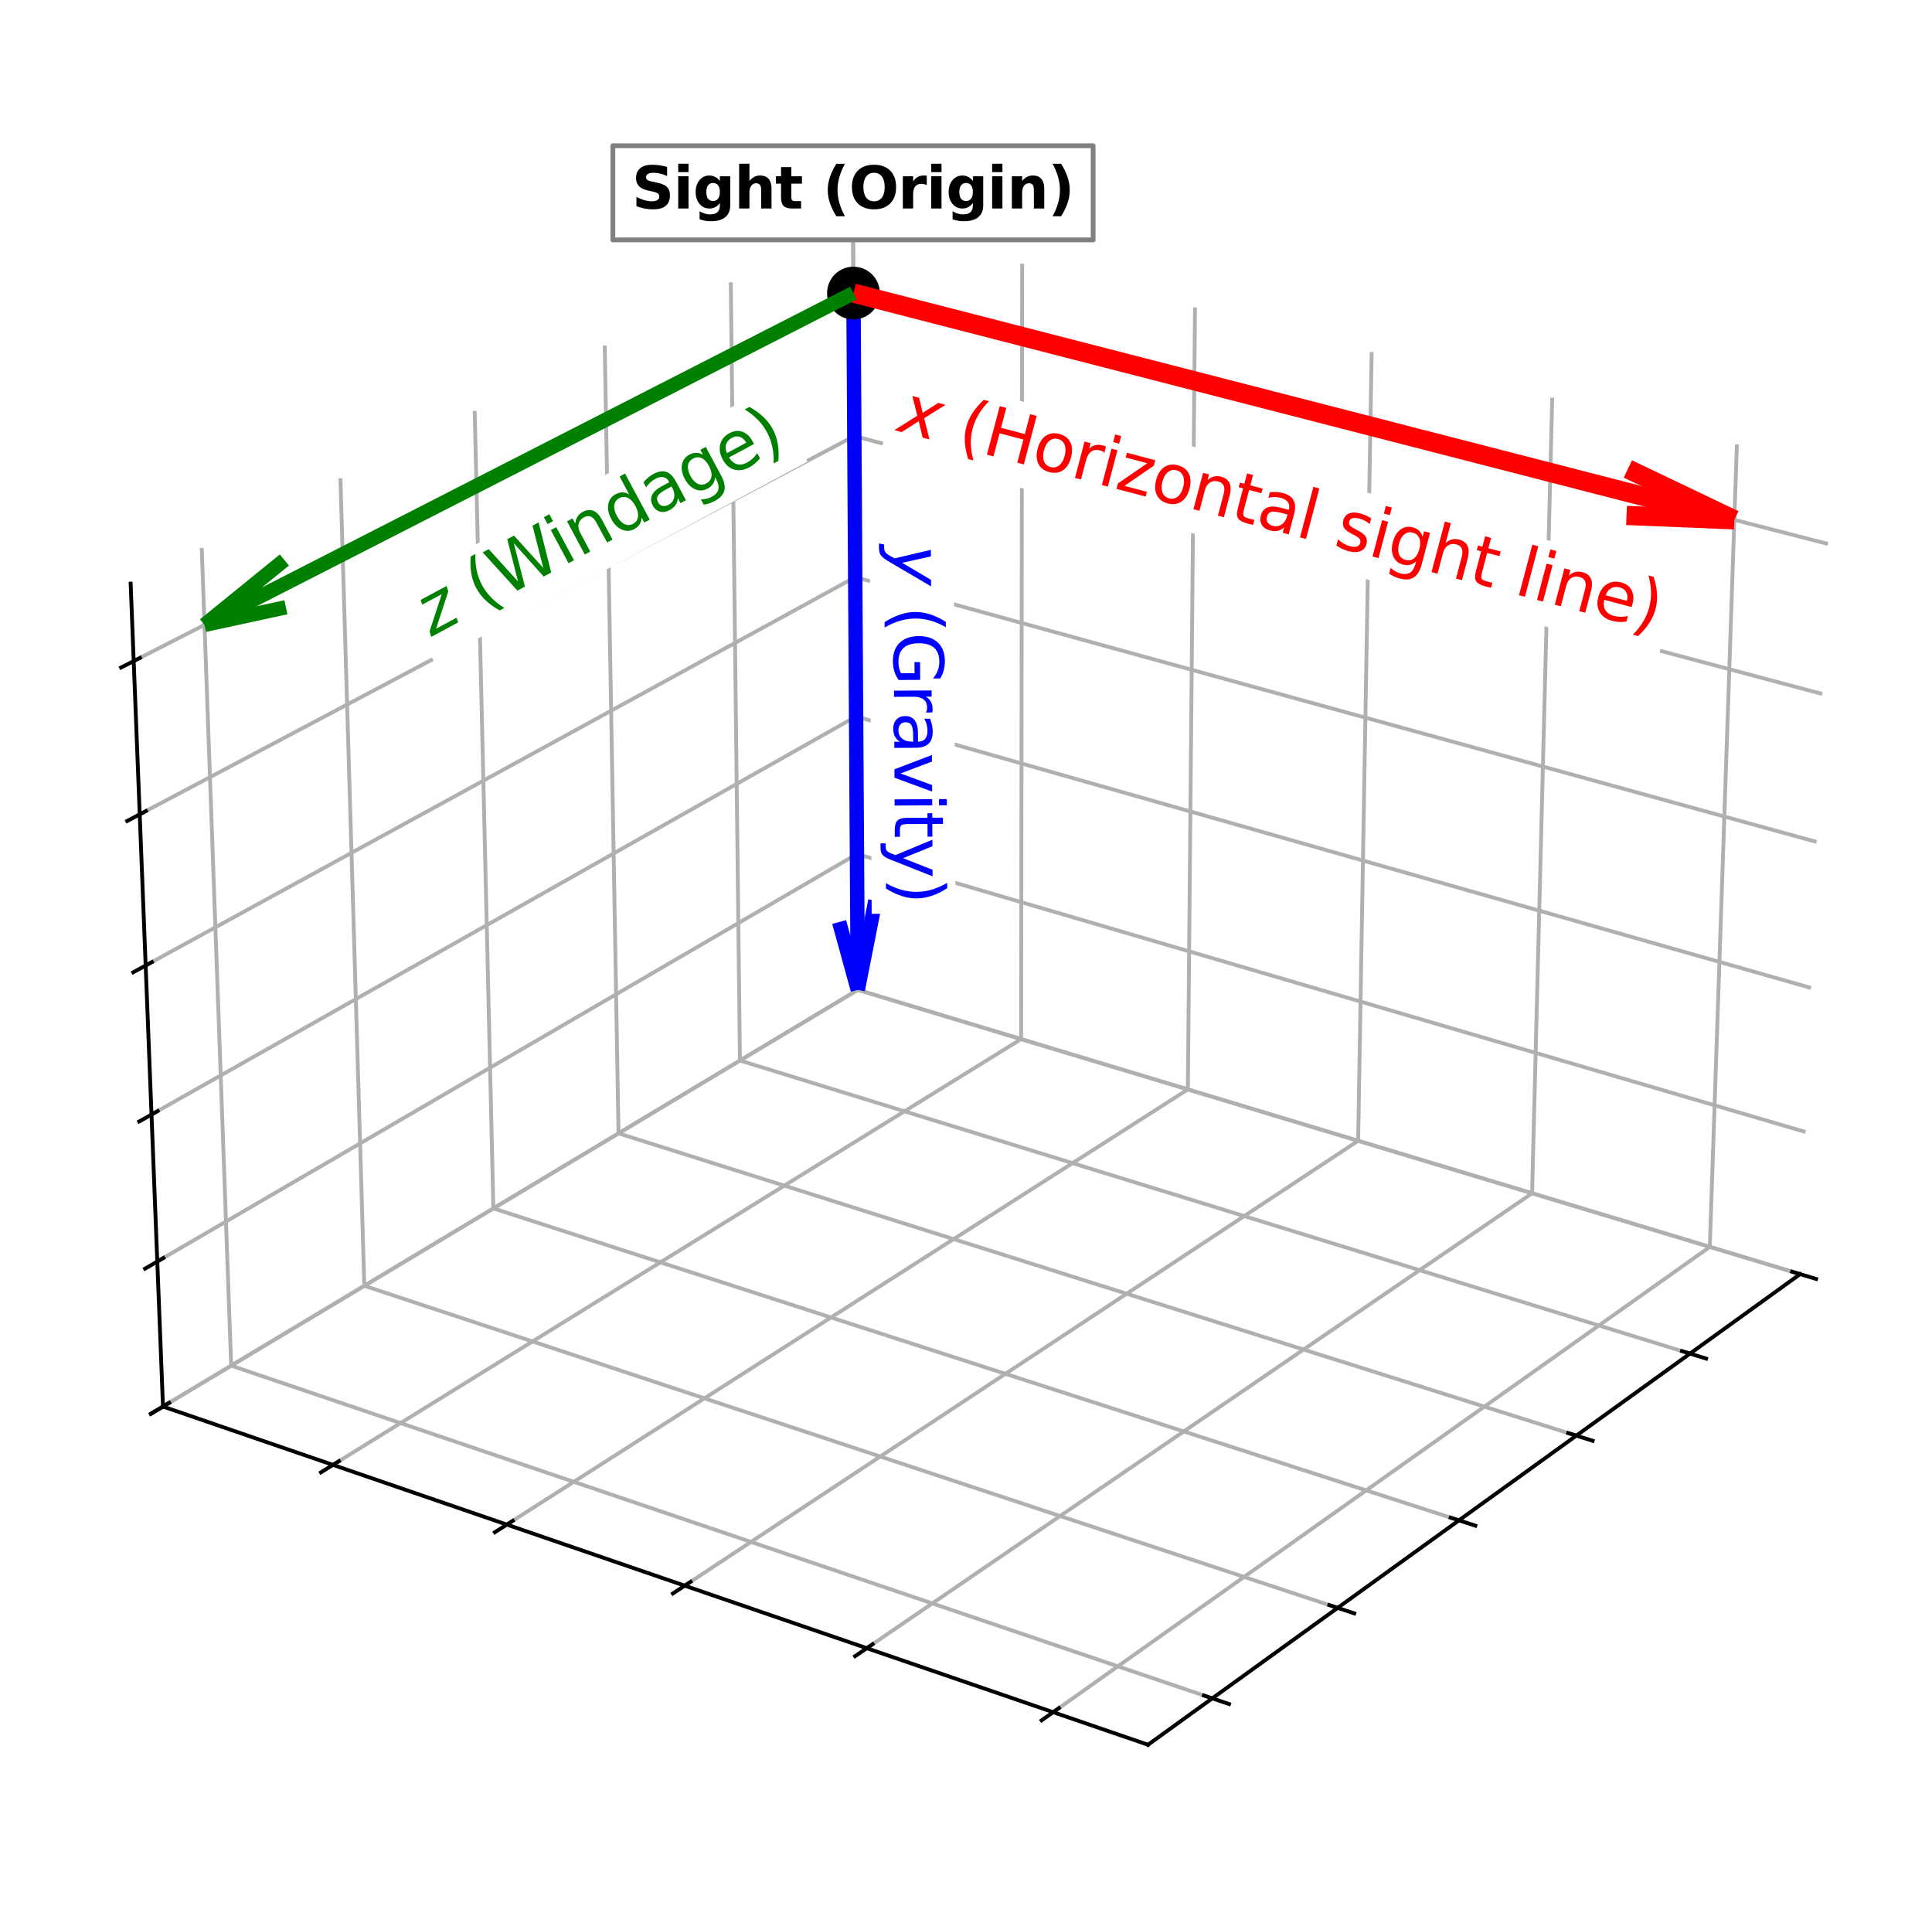 <?xml version="1.0" encoding="utf-8" standalone="no"?>
<!DOCTYPE svg PUBLIC "-//W3C//DTD SVG 1.1//EN"
  "http://www.w3.org/Graphics/SVG/1.1/DTD/svg11.dtd">
<svg xmlns:xlink="http://www.w3.org/1999/xlink" width="402.917pt" height="402.48pt" viewBox="0 0 402.917 402.48" xmlns="http://www.w3.org/2000/svg" version="1.1">
 <defs>
  <style type="text/css">*{stroke-linejoin: round; stroke-linecap: butt}</style>
 </defs>
 <g id="figure_1">
  <g id="patch_1">
   <path d="M 0 402.48 
L 402.917 402.48 
L 402.917 -0 
L 0 -0 
z
" style="fill: #ffffff"/>
  </g>
  <g id="patch_2">
   <path d="M 7.637 395.28 
L 395.717 395.28 
L 395.717 7.2 
L 7.637 7.2 
z
" style="fill: #ffffff"/>
  </g>
  <g id="pane3d_1">
   <g id="patch_3">
    <path d="M 178.892 206.398 
L 375.413 265.673 
L 381.807 97.609 
L 177.891 46.063 
" style="fill: none; opacity: 0"/>
   </g>
  </g>
  <g id="pane3d_2">
   <g id="patch_4">
    <path d="M 178.892 206.398 
L 33.99 293.283 
L 27.248 121.694 
L 177.891 46.063 
" style="fill: none; opacity: 0"/>
   </g>
  </g>
  <g id="pane3d_3">
   <g id="patch_5">
    <path d="M 178.892 206.398 
L 33.99 293.283 
L 239.413 363.807 
L 375.413 265.673 
" style="fill: none; opacity: 0"/>
   </g>
  </g>
  <g id="grid3d_1">
   <g id="Line3DCollection_1">
    <path d="M 375.413 265.673 
L 178.892 206.398 
L 177.891 46.063 
" style="fill: none; stroke: #b0b0b0; stroke-width: 0.8"/>
    <path d="M 352.446 282.246 
L 154.314 221.135 
L 152.406 58.858 
" style="fill: none; stroke: #b0b0b0; stroke-width: 0.8"/>
    <path d="M 328.74 299.351 
L 128.992 236.319 
L 126.12 72.055 
" style="fill: none; stroke: #b0b0b0; stroke-width: 0.8"/>
    <path d="M 304.26 317.015 
L 102.891 251.969 
L 98.997 85.672 
" style="fill: none; stroke: #b0b0b0; stroke-width: 0.8"/>
    <path d="M 278.968 335.266 
L 75.976 268.108 
L 70.995 99.731 
" style="fill: none; stroke: #b0b0b0; stroke-width: 0.8"/>
    <path d="M 252.821 354.133 
L 48.207 284.758 
L 42.071 114.252 
" style="fill: none; stroke: #b0b0b0; stroke-width: 0.8"/>
   </g>
  </g>
  <g id="grid3d_2">
   <g id="Line3DCollection_2">
    <path d="M 177.891 46.063 
L 178.892 206.398 
L 33.99 293.283 
" style="fill: none; stroke: #b0b0b0; stroke-width: 0.8"/>
    <path d="M 213.17 54.981 
L 212.953 216.671 
L 69.438 305.452 
" style="fill: none; stroke: #b0b0b0; stroke-width: 0.8"/>
    <path d="M 249.218 64.093 
L 247.728 227.16 
L 105.697 317.9 
" style="fill: none; stroke: #b0b0b0; stroke-width: 0.8"/>
    <path d="M 286.058 73.406 
L 283.242 237.872 
L 142.796 330.637 
" style="fill: none; stroke: #b0b0b0; stroke-width: 0.8"/>
    <path d="M 323.718 82.925 
L 319.517 248.814 
L 180.764 343.672 
" style="fill: none; stroke: #b0b0b0; stroke-width: 0.8"/>
    <path d="M 362.226 92.66 
L 356.579 259.993 
L 219.632 357.016 
" style="fill: none; stroke: #b0b0b0; stroke-width: 0.8"/>
   </g>
  </g>
  <g id="grid3d_3">
   <g id="Line3DCollection_3">
    <path d="M 33.99 293.283 
L 178.892 206.398 
L 375.413 265.673 
" style="fill: none; stroke: #b0b0b0; stroke-width: 0.8"/>
    <path d="M 32.802 263.049 
L 178.716 178.074 
L 376.541 236.036 
" style="fill: none; stroke: #b0b0b0; stroke-width: 0.8"/>
    <path d="M 31.598 232.397 
L 178.536 149.39 
L 377.683 206 
" style="fill: none; stroke: #b0b0b0; stroke-width: 0.8"/>
    <path d="M 30.377 201.319 
L 178.355 120.34 
L 378.842 175.556 
" style="fill: none; stroke: #b0b0b0; stroke-width: 0.8"/>
    <path d="M 29.139 169.804 
L 178.171 90.916 
L 380.016 144.697 
" style="fill: none; stroke: #b0b0b0; stroke-width: 0.8"/>
    <path d="M 27.883 137.844 
L 177.985 61.111 
L 381.206 113.413 
" style="fill: none; stroke: #b0b0b0; stroke-width: 0.8"/>
   </g>
  </g>
  <g id="axis3d_1">
   <g id="line2d_1">
    <path d="M 375.413 265.673 
L 239.413 363.807 
" style="fill: none; stroke: #000000; stroke-width: 0.8; stroke-linecap: square"/>
   </g>
   <g id="xtick_1">
    <g id="line2d_2">
     <path d="M 373.748 265.171 
L 378.749 266.68 
" style="fill: none; stroke: #000000; stroke-width: 0.8; stroke-linecap: square"/>
    </g>
   </g>
   <g id="xtick_2">
    <g id="line2d_3">
     <path d="M 350.765 281.728 
L 355.812 283.284 
" style="fill: none; stroke: #000000; stroke-width: 0.8; stroke-linecap: square"/>
    </g>
   </g>
   <g id="xtick_3">
    <g id="line2d_4">
     <path d="M 327.044 298.816 
L 332.137 300.423 
" style="fill: none; stroke: #000000; stroke-width: 0.8; stroke-linecap: square"/>
    </g>
   </g>
   <g id="xtick_4">
    <g id="line2d_5">
     <path d="M 302.549 316.462 
L 307.688 318.123 
" style="fill: none; stroke: #000000; stroke-width: 0.8; stroke-linecap: square"/>
    </g>
   </g>
   <g id="xtick_5">
    <g id="line2d_6">
     <path d="M 277.241 334.694 
L 282.427 336.41 
" style="fill: none; stroke: #000000; stroke-width: 0.8; stroke-linecap: square"/>
    </g>
   </g>
   <g id="xtick_6">
    <g id="line2d_7">
     <path d="M 251.078 353.542 
L 256.311 355.316 
" style="fill: none; stroke: #000000; stroke-width: 0.8; stroke-linecap: square"/>
    </g>
   </g>
  </g>
  <g id="axis3d_2">
   <g id="line2d_8">
    <path d="M 33.99 293.283 
L 239.413 363.807 
" style="fill: none; stroke: #000000; stroke-width: 0.8; stroke-linecap: square"/>
   </g>
   <g id="xtick_7">
    <g id="line2d_9">
     <path d="M 35.25 292.527 
L 31.465 294.797 
" style="fill: none; stroke: #000000; stroke-width: 0.8; stroke-linecap: square"/>
    </g>
   </g>
   <g id="xtick_8">
    <g id="line2d_10">
     <path d="M 70.687 304.679 
L 66.934 307.001 
" style="fill: none; stroke: #000000; stroke-width: 0.8; stroke-linecap: square"/>
    </g>
   </g>
   <g id="xtick_9">
    <g id="line2d_11">
     <path d="M 106.935 317.11 
L 103.217 319.485 
" style="fill: none; stroke: #000000; stroke-width: 0.8; stroke-linecap: square"/>
    </g>
   </g>
   <g id="xtick_10">
    <g id="line2d_12">
     <path d="M 144.021 329.828 
L 140.341 332.259 
" style="fill: none; stroke: #000000; stroke-width: 0.8; stroke-linecap: square"/>
    </g>
   </g>
   <g id="xtick_11">
    <g id="line2d_13">
     <path d="M 181.975 342.844 
L 178.336 345.332 
" style="fill: none; stroke: #000000; stroke-width: 0.8; stroke-linecap: square"/>
    </g>
   </g>
   <g id="xtick_12">
    <g id="line2d_14">
     <path d="M 220.829 356.168 
L 217.233 358.715 
" style="fill: none; stroke: #000000; stroke-width: 0.8; stroke-linecap: square"/>
    </g>
   </g>
  </g>
  <g id="axis3d_3">
   <g id="line2d_15">
    <path d="M 33.99 293.283 
L 27.248 121.694 
" style="fill: none; stroke: #000000; stroke-width: 0.8; stroke-linecap: square"/>
   </g>
   <g id="xtick_13">
    <g id="line2d_16">
     <path d="M 35.25 292.527 
L 31.465 294.797 
" style="fill: none; stroke: #000000; stroke-width: 0.8; stroke-linecap: square"/>
    </g>
   </g>
   <g id="xtick_14">
    <g id="line2d_17">
     <path d="M 34.072 262.31 
L 30.258 264.531 
" style="fill: none; stroke: #000000; stroke-width: 0.8; stroke-linecap: square"/>
    </g>
   </g>
   <g id="xtick_15">
    <g id="line2d_18">
     <path d="M 32.877 231.675 
L 29.034 233.846 
" style="fill: none; stroke: #000000; stroke-width: 0.8; stroke-linecap: square"/>
    </g>
   </g>
   <g id="xtick_16">
    <g id="line2d_19">
     <path d="M 31.666 200.613 
L 27.793 202.732 
" style="fill: none; stroke: #000000; stroke-width: 0.8; stroke-linecap: square"/>
    </g>
   </g>
   <g id="xtick_17">
    <g id="line2d_20">
     <path d="M 30.438 169.116 
L 26.535 171.182 
" style="fill: none; stroke: #000000; stroke-width: 0.8; stroke-linecap: square"/>
    </g>
   </g>
   <g id="xtick_18">
    <g id="line2d_21">
     <path d="M 29.192 137.175 
L 25.259 139.185 
" style="fill: none; stroke: #000000; stroke-width: 0.8; stroke-linecap: square"/>
    </g>
   </g>
  </g>
  <g id="axes_1">
   <g id="Line3DCollection_4">
    <path d="M 178.892 206.398 
L 177.985 61.111 
" clip-path="url(#p49f89ab178)" style="fill: none; stroke: #0000ff; stroke-width: 3"/>
    <path d="M 178.892 206.398 
L 175.007 192.257 
" clip-path="url(#p49f89ab178)" style="fill: none; stroke: #0000ff; stroke-width: 3"/>
    <path d="M 178.892 206.398 
L 182.556 187.805 
" clip-path="url(#p49f89ab178)" style="fill: none; stroke: #0000ff; stroke-width: 3"/>
   </g>
   <g id="text_1">
    <g id="patch_6">
     <path d="M 183.722 94.029 
L 345.879 136.87 
L 350.349 119.95 
L 188.192 77.11 
z
" style="fill: #ffffff"/>
    </g>
    <!-- $x$ (Horizontal sight line) -->
    <g style="fill: #ff0000" transform="translate(186.869 89.793) rotate(14.799) scale(0.14 -0.14)">
     <defs>
      <path id="DejaVuSans-Oblique-78" d="M 3841 3500 
L 2234 1784 
L 3219 0 
L 2559 0 
L 1819 1388 
L 531 0 
L -166 0 
L 1556 1844 
L 641 3500 
L 1300 3500 
L 1972 2234 
L 3144 3500 
L 3841 3500 
z
" transform="scale(0.016)"/>
      <path id="DejaVuSans-20" transform="scale(0.016)"/>
      <path id="DejaVuSans-28" d="M 1984 4856 
Q 1566 4138 1362 3434 
Q 1159 2731 1159 2009 
Q 1159 1288 1364 580 
Q 1569 -128 1984 -844 
L 1484 -844 
Q 1016 -109 783 600 
Q 550 1309 550 2009 
Q 550 2706 781 3412 
Q 1013 4119 1484 4856 
L 1984 4856 
z
" transform="scale(0.016)"/>
      <path id="DejaVuSans-48" d="M 628 4666 
L 1259 4666 
L 1259 2753 
L 3553 2753 
L 3553 4666 
L 4184 4666 
L 4184 0 
L 3553 0 
L 3553 2222 
L 1259 2222 
L 1259 0 
L 628 0 
L 628 4666 
z
" transform="scale(0.016)"/>
      <path id="DejaVuSans-6f" d="M 1959 3097 
Q 1497 3097 1228 2736 
Q 959 2375 959 1747 
Q 959 1119 1226 758 
Q 1494 397 1959 397 
Q 2419 397 2687 759 
Q 2956 1122 2956 1747 
Q 2956 2369 2687 2733 
Q 2419 3097 1959 3097 
z
M 1959 3584 
Q 2709 3584 3137 3096 
Q 3566 2609 3566 1747 
Q 3566 888 3137 398 
Q 2709 -91 1959 -91 
Q 1206 -91 779 398 
Q 353 888 353 1747 
Q 353 2609 779 3096 
Q 1206 3584 1959 3584 
z
" transform="scale(0.016)"/>
      <path id="DejaVuSans-72" d="M 2631 2963 
Q 2534 3019 2420 3045 
Q 2306 3072 2169 3072 
Q 1681 3072 1420 2755 
Q 1159 2438 1159 1844 
L 1159 0 
L 581 0 
L 581 3500 
L 1159 3500 
L 1159 2956 
Q 1341 3275 1631 3429 
Q 1922 3584 2338 3584 
Q 2397 3584 2469 3576 
Q 2541 3569 2628 3553 
L 2631 2963 
z
" transform="scale(0.016)"/>
      <path id="DejaVuSans-69" d="M 603 3500 
L 1178 3500 
L 1178 0 
L 603 0 
L 603 3500 
z
M 603 4863 
L 1178 4863 
L 1178 4134 
L 603 4134 
L 603 4863 
z
" transform="scale(0.016)"/>
      <path id="DejaVuSans-7a" d="M 353 3500 
L 3084 3500 
L 3084 2975 
L 922 459 
L 3084 459 
L 3084 0 
L 275 0 
L 275 525 
L 2438 3041 
L 353 3041 
L 353 3500 
z
" transform="scale(0.016)"/>
      <path id="DejaVuSans-6e" d="M 3513 2113 
L 3513 0 
L 2938 0 
L 2938 2094 
Q 2938 2591 2744 2837 
Q 2550 3084 2163 3084 
Q 1697 3084 1428 2787 
Q 1159 2491 1159 1978 
L 1159 0 
L 581 0 
L 581 3500 
L 1159 3500 
L 1159 2956 
Q 1366 3272 1645 3428 
Q 1925 3584 2291 3584 
Q 2894 3584 3203 3211 
Q 3513 2838 3513 2113 
z
" transform="scale(0.016)"/>
      <path id="DejaVuSans-74" d="M 1172 4494 
L 1172 3500 
L 2356 3500 
L 2356 3053 
L 1172 3053 
L 1172 1153 
Q 1172 725 1289 603 
Q 1406 481 1766 481 
L 2356 481 
L 2356 0 
L 1766 0 
Q 1100 0 847 248 
Q 594 497 594 1153 
L 594 3053 
L 172 3053 
L 172 3500 
L 594 3500 
L 594 4494 
L 1172 4494 
z
" transform="scale(0.016)"/>
      <path id="DejaVuSans-61" d="M 2194 1759 
Q 1497 1759 1228 1600 
Q 959 1441 959 1056 
Q 959 750 1161 570 
Q 1363 391 1709 391 
Q 2188 391 2477 730 
Q 2766 1069 2766 1631 
L 2766 1759 
L 2194 1759 
z
M 3341 1997 
L 3341 0 
L 2766 0 
L 2766 531 
Q 2569 213 2275 61 
Q 1981 -91 1556 -91 
Q 1019 -91 701 211 
Q 384 513 384 1019 
Q 384 1609 779 1909 
Q 1175 2209 1959 2209 
L 2766 2209 
L 2766 2266 
Q 2766 2663 2505 2880 
Q 2244 3097 1772 3097 
Q 1472 3097 1187 3025 
Q 903 2953 641 2809 
L 641 3341 
Q 956 3463 1253 3523 
Q 1550 3584 1831 3584 
Q 2591 3584 2966 3190 
Q 3341 2797 3341 1997 
z
" transform="scale(0.016)"/>
      <path id="DejaVuSans-6c" d="M 603 4863 
L 1178 4863 
L 1178 0 
L 603 0 
L 603 4863 
z
" transform="scale(0.016)"/>
      <path id="DejaVuSans-73" d="M 2834 3397 
L 2834 2853 
Q 2591 2978 2328 3040 
Q 2066 3103 1784 3103 
Q 1356 3103 1142 2972 
Q 928 2841 928 2578 
Q 928 2378 1081 2264 
Q 1234 2150 1697 2047 
L 1894 2003 
Q 2506 1872 2764 1633 
Q 3022 1394 3022 966 
Q 3022 478 2636 193 
Q 2250 -91 1575 -91 
Q 1294 -91 989 -36 
Q 684 19 347 128 
L 347 722 
Q 666 556 975 473 
Q 1284 391 1588 391 
Q 1994 391 2212 530 
Q 2431 669 2431 922 
Q 2431 1156 2273 1281 
Q 2116 1406 1581 1522 
L 1381 1569 
Q 847 1681 609 1914 
Q 372 2147 372 2553 
Q 372 3047 722 3315 
Q 1072 3584 1716 3584 
Q 2034 3584 2315 3537 
Q 2597 3491 2834 3397 
z
" transform="scale(0.016)"/>
      <path id="DejaVuSans-67" d="M 2906 1791 
Q 2906 2416 2648 2759 
Q 2391 3103 1925 3103 
Q 1463 3103 1205 2759 
Q 947 2416 947 1791 
Q 947 1169 1205 825 
Q 1463 481 1925 481 
Q 2391 481 2648 825 
Q 2906 1169 2906 1791 
z
M 3481 434 
Q 3481 -459 3084 -895 
Q 2688 -1331 1869 -1331 
Q 1566 -1331 1297 -1286 
Q 1028 -1241 775 -1147 
L 775 -588 
Q 1028 -725 1275 -790 
Q 1522 -856 1778 -856 
Q 2344 -856 2625 -561 
Q 2906 -266 2906 331 
L 2906 616 
Q 2728 306 2450 153 
Q 2172 0 1784 0 
Q 1141 0 747 490 
Q 353 981 353 1791 
Q 353 2603 747 3093 
Q 1141 3584 1784 3584 
Q 2172 3584 2450 3431 
Q 2728 3278 2906 2969 
L 2906 3500 
L 3481 3500 
L 3481 434 
z
" transform="scale(0.016)"/>
      <path id="DejaVuSans-68" d="M 3513 2113 
L 3513 0 
L 2938 0 
L 2938 2094 
Q 2938 2591 2744 2837 
Q 2550 3084 2163 3084 
Q 1697 3084 1428 2787 
Q 1159 2491 1159 1978 
L 1159 0 
L 581 0 
L 581 4863 
L 1159 4863 
L 1159 2956 
Q 1366 3272 1645 3428 
Q 1925 3584 2291 3584 
Q 2894 3584 3203 3211 
Q 3513 2838 3513 2113 
z
" transform="scale(0.016)"/>
      <path id="DejaVuSans-65" d="M 3597 1894 
L 3597 1613 
L 953 1613 
Q 991 1019 1311 708 
Q 1631 397 2203 397 
Q 2534 397 2845 478 
Q 3156 559 3463 722 
L 3463 178 
Q 3153 47 2828 -22 
Q 2503 -91 2169 -91 
Q 1331 -91 842 396 
Q 353 884 353 1716 
Q 353 2575 817 3079 
Q 1281 3584 2069 3584 
Q 2775 3584 3186 3129 
Q 3597 2675 3597 1894 
z
M 3022 2063 
Q 3016 2534 2758 2815 
Q 2500 3097 2075 3097 
Q 1594 3097 1305 2825 
Q 1016 2553 972 2059 
L 3022 2063 
z
" transform="scale(0.016)"/>
      <path id="DejaVuSans-29" d="M 513 4856 
L 1013 4856 
Q 1481 4119 1714 3412 
Q 1947 2706 1947 2009 
Q 1947 1309 1714 600 
Q 1481 -109 1013 -844 
L 513 -844 
Q 928 -128 1133 580 
Q 1338 1288 1338 2009 
Q 1338 2731 1133 3434 
Q 928 4138 513 4856 
z
" transform="scale(0.016)"/>
     </defs>
     <use xlink:href="#DejaVuSans-Oblique-78" transform="translate(0 0.016)"/>
     <use xlink:href="#DejaVuSans-20" transform="translate(59.18 0.016)"/>
     <use xlink:href="#DejaVuSans-28" transform="translate(90.967 0.016)"/>
     <use xlink:href="#DejaVuSans-48" transform="translate(129.98 0.016)"/>
     <use xlink:href="#DejaVuSans-6f" transform="translate(205.176 0.016)"/>
     <use xlink:href="#DejaVuSans-72" transform="translate(266.357 0.016)"/>
     <use xlink:href="#DejaVuSans-69" transform="translate(307.471 0.016)"/>
     <use xlink:href="#DejaVuSans-7a" transform="translate(335.254 0.016)"/>
     <use xlink:href="#DejaVuSans-6f" transform="translate(387.744 0.016)"/>
     <use xlink:href="#DejaVuSans-6e" transform="translate(448.926 0.016)"/>
     <use xlink:href="#DejaVuSans-74" transform="translate(512.305 0.016)"/>
     <use xlink:href="#DejaVuSans-61" transform="translate(551.514 0.016)"/>
     <use xlink:href="#DejaVuSans-6c" transform="translate(612.793 0.016)"/>
     <use xlink:href="#DejaVuSans-20" transform="translate(640.576 0.016)"/>
     <use xlink:href="#DejaVuSans-73" transform="translate(672.363 0.016)"/>
     <use xlink:href="#DejaVuSans-69" transform="translate(724.463 0.016)"/>
     <use xlink:href="#DejaVuSans-67" transform="translate(752.246 0.016)"/>
     <use xlink:href="#DejaVuSans-68" transform="translate(815.723 0.016)"/>
     <use xlink:href="#DejaVuSans-74" transform="translate(879.102 0.016)"/>
     <use xlink:href="#DejaVuSans-20" transform="translate(918.311 0.016)"/>
     <use xlink:href="#DejaVuSans-6c" transform="translate(950.098 0.016)"/>
     <use xlink:href="#DejaVuSans-69" transform="translate(977.881 0.016)"/>
     <use xlink:href="#DejaVuSans-6e" transform="translate(1005.664 0.016)"/>
     <use xlink:href="#DejaVuSans-65" transform="translate(1069.043 0.016)"/>
     <use xlink:href="#DejaVuSans-29" transform="translate(1130.566 0.016)"/>
    </g>
   </g>
   <g id="text_2">
    <g id="patch_7">
     <path d="M 181.377 111.729 
L 181.786 190.548 
L 199.285 190.457 
L 198.876 111.638 
z
" style="fill: #ffffff"/>
    </g>
    <!-- $y$ (Gravity) -->
    <g style="fill: #0000ff" transform="translate(186.287 113.663) rotate(89.703) scale(0.14 -0.14)">
     <defs>
      <path id="DejaVuSans-Oblique-79" d="M 1588 -325 
Q 1188 -997 936 -1164 
Q 684 -1331 294 -1331 
L -159 -1331 
L -63 -850 
L 269 -850 
Q 509 -850 678 -719 
Q 847 -588 1056 -206 
L 1234 128 
L 459 3500 
L 1069 3500 
L 1650 819 
L 3256 3500 
L 3859 3500 
L 1588 -325 
z
" transform="scale(0.016)"/>
      <path id="DejaVuSans-47" d="M 3809 666 
L 3809 1919 
L 2778 1919 
L 2778 2438 
L 4434 2438 
L 4434 434 
Q 4069 175 3628 42 
Q 3188 -91 2688 -91 
Q 1594 -91 976 548 
Q 359 1188 359 2328 
Q 359 3472 976 4111 
Q 1594 4750 2688 4750 
Q 3144 4750 3555 4637 
Q 3966 4525 4313 4306 
L 4313 3634 
Q 3963 3931 3569 4081 
Q 3175 4231 2741 4231 
Q 1884 4231 1454 3753 
Q 1025 3275 1025 2328 
Q 1025 1384 1454 906 
Q 1884 428 2741 428 
Q 3075 428 3337 486 
Q 3600 544 3809 666 
z
" transform="scale(0.016)"/>
      <path id="DejaVuSans-76" d="M 191 3500 
L 800 3500 
L 1894 563 
L 2988 3500 
L 3597 3500 
L 2284 0 
L 1503 0 
L 191 3500 
z
" transform="scale(0.016)"/>
      <path id="DejaVuSans-79" d="M 2059 -325 
Q 1816 -950 1584 -1140 
Q 1353 -1331 966 -1331 
L 506 -1331 
L 506 -850 
L 844 -850 
Q 1081 -850 1212 -737 
Q 1344 -625 1503 -206 
L 1606 56 
L 191 3500 
L 800 3500 
L 1894 763 
L 2988 3500 
L 3597 3500 
L 2059 -325 
z
" transform="scale(0.016)"/>
     </defs>
     <use xlink:href="#DejaVuSans-Oblique-79" transform="translate(0 0.016)"/>
     <use xlink:href="#DejaVuSans-20" transform="translate(59.18 0.016)"/>
     <use xlink:href="#DejaVuSans-28" transform="translate(90.967 0.016)"/>
     <use xlink:href="#DejaVuSans-47" transform="translate(129.98 0.016)"/>
     <use xlink:href="#DejaVuSans-72" transform="translate(207.471 0.016)"/>
     <use xlink:href="#DejaVuSans-61" transform="translate(248.584 0.016)"/>
     <use xlink:href="#DejaVuSans-76" transform="translate(309.863 0.016)"/>
     <use xlink:href="#DejaVuSans-69" transform="translate(369.043 0.016)"/>
     <use xlink:href="#DejaVuSans-74" transform="translate(396.826 0.016)"/>
     <use xlink:href="#DejaVuSans-79" transform="translate(436.035 0.016)"/>
     <use xlink:href="#DejaVuSans-29" transform="translate(495.215 0.016)"/>
    </g>
   </g>
   <g id="text_3">
    <g id="patch_8">
     <path d="M 90.568 138.023 
L 168.412 96.258 
L 160.138 80.837 
L 82.294 122.602 
z
" style="fill: #ffffff"/>
    </g>
    <!-- $z$ (Windage) -->
    <g style="fill: #008000" transform="translate(89.978 132.779) rotate(-28.215) scale(0.14 -0.14)">
     <defs>
      <path id="DejaVuSans-Oblique-7a" d="M 744 3500 
L 3475 3500 
L 3372 2975 
L 738 459 
L 2913 459 
L 2822 0 
L -19 0 
L 84 525 
L 2719 3041 
L 653 3041 
L 744 3500 
z
" transform="scale(0.016)"/>
      <path id="DejaVuSans-57" d="M 213 4666 
L 850 4666 
L 1831 722 
L 2809 4666 
L 3519 4666 
L 4500 722 
L 5478 4666 
L 6119 4666 
L 4947 0 
L 4153 0 
L 3169 4050 
L 2175 0 
L 1381 0 
L 213 4666 
z
" transform="scale(0.016)"/>
      <path id="DejaVuSans-64" d="M 2906 2969 
L 2906 4863 
L 3481 4863 
L 3481 0 
L 2906 0 
L 2906 525 
Q 2725 213 2448 61 
Q 2172 -91 1784 -91 
Q 1150 -91 751 415 
Q 353 922 353 1747 
Q 353 2572 751 3078 
Q 1150 3584 1784 3584 
Q 2172 3584 2448 3432 
Q 2725 3281 2906 2969 
z
M 947 1747 
Q 947 1113 1208 752 
Q 1469 391 1925 391 
Q 2381 391 2643 752 
Q 2906 1113 2906 1747 
Q 2906 2381 2643 2742 
Q 2381 3103 1925 3103 
Q 1469 3103 1208 2742 
Q 947 2381 947 1747 
z
" transform="scale(0.016)"/>
     </defs>
     <use xlink:href="#DejaVuSans-Oblique-7a" transform="translate(0 0.016)"/>
     <use xlink:href="#DejaVuSans-20" transform="translate(52.49 0.016)"/>
     <use xlink:href="#DejaVuSans-28" transform="translate(84.277 0.016)"/>
     <use xlink:href="#DejaVuSans-57" transform="translate(123.291 0.016)"/>
     <use xlink:href="#DejaVuSans-69" transform="translate(222.168 0.016)"/>
     <use xlink:href="#DejaVuSans-6e" transform="translate(249.951 0.016)"/>
     <use xlink:href="#DejaVuSans-64" transform="translate(313.33 0.016)"/>
     <use xlink:href="#DejaVuSans-61" transform="translate(376.807 0.016)"/>
     <use xlink:href="#DejaVuSans-67" transform="translate(438.086 0.016)"/>
     <use xlink:href="#DejaVuSans-65" transform="translate(501.562 0.016)"/>
     <use xlink:href="#DejaVuSans-29" transform="translate(563.086 0.016)"/>
    </g>
   </g>
   <g id="text_4">
    <g id="patch_9">
     <path d="M 127.807 50.023 
L 227.975 50.023 
L 227.975 30.395 
L 127.807 30.395 
z
" style="fill: #ffffff; stroke: #808080; stroke-linejoin: miter"/>
    </g>
    <!-- Sight (Origin) -->
    <g transform="translate(131.767 43.473) scale(0.12 -0.12)">
     <defs>
      <path id="DejaVuSans-Bold-53" d="M 3834 4519 
L 3834 3531 
Q 3450 3703 3084 3790 
Q 2719 3878 2394 3878 
Q 1963 3878 1756 3759 
Q 1550 3641 1550 3391 
Q 1550 3203 1689 3098 
Q 1828 2994 2194 2919 
L 2706 2816 
Q 3484 2659 3812 2340 
Q 4141 2022 4141 1434 
Q 4141 663 3683 286 
Q 3225 -91 2284 -91 
Q 1841 -91 1394 -6 
Q 947 78 500 244 
L 500 1259 
Q 947 1022 1364 901 
Q 1781 781 2169 781 
Q 2563 781 2772 912 
Q 2981 1044 2981 1288 
Q 2981 1506 2839 1625 
Q 2697 1744 2272 1838 
L 1806 1941 
Q 1106 2091 782 2419 
Q 459 2747 459 3303 
Q 459 4000 909 4375 
Q 1359 4750 2203 4750 
Q 2588 4750 2994 4692 
Q 3400 4634 3834 4519 
z
" transform="scale(0.016)"/>
      <path id="DejaVuSans-Bold-69" d="M 538 3500 
L 1656 3500 
L 1656 0 
L 538 0 
L 538 3500 
z
M 538 4863 
L 1656 4863 
L 1656 3950 
L 538 3950 
L 538 4863 
z
" transform="scale(0.016)"/>
      <path id="DejaVuSans-Bold-67" d="M 2919 594 
Q 2688 288 2409 144 
Q 2131 0 1766 0 
Q 1125 0 706 504 
Q 288 1009 288 1791 
Q 288 2575 706 3076 
Q 1125 3578 1766 3578 
Q 2131 3578 2409 3434 
Q 2688 3291 2919 2981 
L 2919 3500 
L 4044 3500 
L 4044 353 
Q 4044 -491 3511 -936 
Q 2978 -1381 1966 -1381 
Q 1638 -1381 1331 -1331 
Q 1025 -1281 716 -1178 
L 716 -306 
Q 1009 -475 1290 -558 
Q 1572 -641 1856 -641 
Q 2406 -641 2662 -400 
Q 2919 -159 2919 353 
L 2919 594 
z
M 2181 2772 
Q 1834 2772 1640 2515 
Q 1447 2259 1447 1791 
Q 1447 1309 1634 1061 
Q 1822 813 2181 813 
Q 2531 813 2725 1069 
Q 2919 1325 2919 1791 
Q 2919 2259 2725 2515 
Q 2531 2772 2181 2772 
z
" transform="scale(0.016)"/>
      <path id="DejaVuSans-Bold-68" d="M 4056 2131 
L 4056 0 
L 2931 0 
L 2931 347 
L 2931 1625 
Q 2931 2084 2911 2256 
Q 2891 2428 2841 2509 
Q 2775 2619 2662 2680 
Q 2550 2741 2406 2741 
Q 2056 2741 1856 2470 
Q 1656 2200 1656 1722 
L 1656 0 
L 538 0 
L 538 4863 
L 1656 4863 
L 1656 2988 
Q 1909 3294 2193 3439 
Q 2478 3584 2822 3584 
Q 3428 3584 3742 3212 
Q 4056 2841 4056 2131 
z
" transform="scale(0.016)"/>
      <path id="DejaVuSans-Bold-74" d="M 1759 4494 
L 1759 3500 
L 2913 3500 
L 2913 2700 
L 1759 2700 
L 1759 1216 
Q 1759 972 1856 886 
Q 1953 800 2241 800 
L 2816 800 
L 2816 0 
L 1856 0 
Q 1194 0 917 276 
Q 641 553 641 1216 
L 641 2700 
L 84 2700 
L 84 3500 
L 641 3500 
L 641 4494 
L 1759 4494 
z
" transform="scale(0.016)"/>
      <path id="DejaVuSans-Bold-20" transform="scale(0.016)"/>
      <path id="DejaVuSans-Bold-28" d="M 2413 -844 
L 1484 -844 
Q 1006 -72 778 623 
Q 550 1319 550 2003 
Q 550 2688 779 3389 
Q 1009 4091 1484 4856 
L 2413 4856 
Q 2013 4116 1813 3408 
Q 1613 2700 1613 2009 
Q 1613 1319 1811 609 
Q 2009 -100 2413 -844 
z
" transform="scale(0.016)"/>
      <path id="DejaVuSans-Bold-4f" d="M 2719 3878 
Q 2169 3878 1866 3472 
Q 1563 3066 1563 2328 
Q 1563 1594 1866 1187 
Q 2169 781 2719 781 
Q 3272 781 3575 1187 
Q 3878 1594 3878 2328 
Q 3878 3066 3575 3472 
Q 3272 3878 2719 3878 
z
M 2719 4750 
Q 3844 4750 4481 4106 
Q 5119 3463 5119 2328 
Q 5119 1197 4481 553 
Q 3844 -91 2719 -91 
Q 1597 -91 958 553 
Q 319 1197 319 2328 
Q 319 3463 958 4106 
Q 1597 4750 2719 4750 
z
" transform="scale(0.016)"/>
      <path id="DejaVuSans-Bold-72" d="M 3138 2547 
Q 2991 2616 2845 2648 
Q 2700 2681 2553 2681 
Q 2122 2681 1889 2404 
Q 1656 2128 1656 1613 
L 1656 0 
L 538 0 
L 538 3500 
L 1656 3500 
L 1656 2925 
Q 1872 3269 2151 3426 
Q 2431 3584 2822 3584 
Q 2878 3584 2943 3579 
Q 3009 3575 3134 3559 
L 3138 2547 
z
" transform="scale(0.016)"/>
      <path id="DejaVuSans-Bold-6e" d="M 4056 2131 
L 4056 0 
L 2931 0 
L 2931 347 
L 2931 1631 
Q 2931 2084 2911 2256 
Q 2891 2428 2841 2509 
Q 2775 2619 2662 2680 
Q 2550 2741 2406 2741 
Q 2056 2741 1856 2470 
Q 1656 2200 1656 1722 
L 1656 0 
L 538 0 
L 538 3500 
L 1656 3500 
L 1656 2988 
Q 1909 3294 2193 3439 
Q 2478 3584 2822 3584 
Q 3428 3584 3742 3212 
Q 4056 2841 4056 2131 
z
" transform="scale(0.016)"/>
      <path id="DejaVuSans-Bold-29" d="M 513 -844 
Q 913 -100 1113 609 
Q 1313 1319 1313 2009 
Q 1313 2700 1113 3408 
Q 913 4116 513 4856 
L 1441 4856 
Q 1916 4091 2145 3389 
Q 2375 2688 2375 2003 
Q 2375 1319 2147 623 
Q 1919 -72 1441 -844 
L 513 -844 
z
" transform="scale(0.016)"/>
     </defs>
     <use xlink:href="#DejaVuSans-Bold-53"/>
     <use xlink:href="#DejaVuSans-Bold-69" transform="translate(72.021 0)"/>
     <use xlink:href="#DejaVuSans-Bold-67" transform="translate(106.299 0)"/>
     <use xlink:href="#DejaVuSans-Bold-68" transform="translate(177.881 0)"/>
     <use xlink:href="#DejaVuSans-Bold-74" transform="translate(249.072 0)"/>
     <use xlink:href="#DejaVuSans-Bold-20" transform="translate(296.875 0)"/>
     <use xlink:href="#DejaVuSans-Bold-28" transform="translate(331.689 0)"/>
     <use xlink:href="#DejaVuSans-Bold-4f" transform="translate(377.393 0)"/>
     <use xlink:href="#DejaVuSans-Bold-72" transform="translate(462.402 0)"/>
     <use xlink:href="#DejaVuSans-Bold-69" transform="translate(511.719 0)"/>
     <use xlink:href="#DejaVuSans-Bold-67" transform="translate(545.996 0)"/>
     <use xlink:href="#DejaVuSans-Bold-69" transform="translate(617.578 0)"/>
     <use xlink:href="#DejaVuSans-Bold-6e" transform="translate(651.855 0)"/>
     <use xlink:href="#DejaVuSans-Bold-29" transform="translate(723.047 0)"/>
    </g>
   </g>
   <g id="Path3DCollection_1">
    <defs>
     <path id="mf395185cef" d="M 0 5 
C 1.326 5 2.598 4.473 3.536 3.536 
C 4.473 2.598 5 1.326 5 0 
C 5 -1.326 4.473 -2.598 3.536 -3.536 
C 2.598 -4.473 1.326 -5 0 -5 
C -1.326 -5 -2.598 -4.473 -3.536 -3.536 
C -4.473 -2.598 -5 -1.326 -5 0 
C -5 1.326 -4.473 2.598 -3.536 3.536 
C -2.598 4.473 -1.326 5 0 5 
z
" style="stroke: #000000"/>
    </defs>
    <g clip-path="url(#p49f89ab178)">
     <use xlink:href="#mf395185cef" x="177.985" y="61.111" style="stroke: #000000"/>
    </g>
   </g>
   <g id="Line3DCollection_5">
    <path d="M 361.695 108.392 
L 177.985 61.111 
" clip-path="url(#p49f89ab178)" style="fill: none; stroke: #ff0000; stroke-width: 4"/>
    <path d="M 361.695 108.392 
L 339.213 107.48 
" clip-path="url(#p49f89ab178)" style="fill: none; stroke: #ff0000; stroke-width: 4"/>
    <path d="M 361.695 108.392 
L 339.492 97.792 
" clip-path="url(#p49f89ab178)" style="fill: none; stroke: #ff0000; stroke-width: 4"/>
   </g>
   <g id="Line3DCollection_6">
    <path d="M 42.648 130.296 
L 177.985 61.111 
" clip-path="url(#p49f89ab178)" style="fill: none; stroke: #008000; stroke-width: 3"/>
    <path d="M 42.648 130.296 
L 59.621 126.623 
" clip-path="url(#p49f89ab178)" style="fill: none; stroke: #008000; stroke-width: 3"/>
    <path d="M 42.648 130.296 
L 59.303 116.767 
" clip-path="url(#p49f89ab178)" style="fill: none; stroke: #008000; stroke-width: 3"/>
   </g>
  </g>
 </g>
 <defs>
  <clipPath id="p49f89ab178">
   <rect x="7.637" y="7.2" width="388.08" height="388.08"/>
  </clipPath>
 </defs>
</svg>
